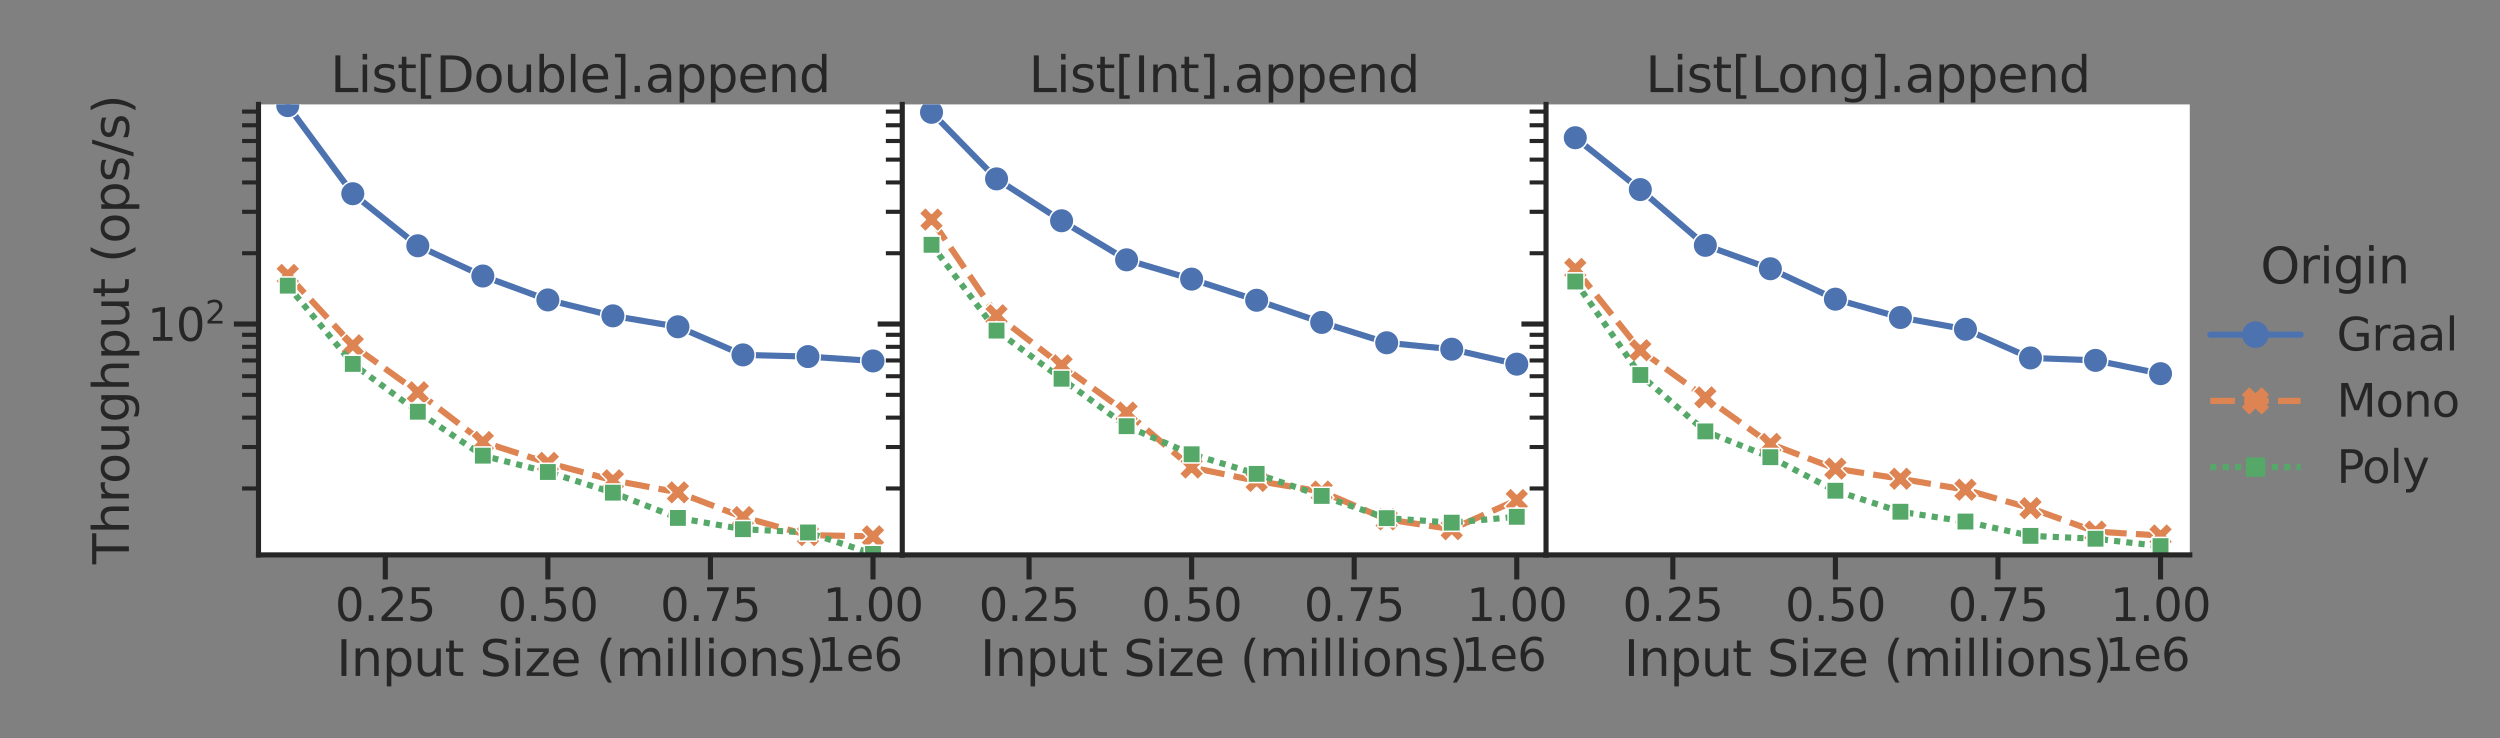<?xml version="1.0" encoding="utf-8" standalone="no"?>
<!DOCTYPE svg PUBLIC "-//W3C//DTD SVG 1.1//EN"
  "http://www.w3.org/Graphics/SVG/1.1/DTD/svg11.dtd">
<svg xmlns:xlink="http://www.w3.org/1999/xlink" width="1219.075pt" height="360pt" viewBox="0 0 1219.075 360" xmlns="http://www.w3.org/2000/svg" version="1.1">
 <rect x="0" y="0" width="1219.075" height="360" fill="#808080" stroke="none"/>
 <defs>
  <style type="text/css">*{stroke-linejoin: round; stroke-linecap: butt}</style>
 </defs>
 <g id="figure_1">
  <g id="patch_1">
   <path d="M 0 360 
L 1219.075 360 
L 1219.075 0 
L 0 0 
L 0 360 
z
" style="fill: none"/>
  </g>
  <g id="axes_1">
   <g id="patch_2">
    <path d="M 126.05 270.58 
L 439.97 270.58 
L 439.97 50.92 
L 126.05 50.92 
z
" style="fill: #ffffff"/>
   </g>
   <g id="matplotlib.axis_1">
    <g id="xtick_1">
     <g id="line2d_1">
      <defs>
       <path id="m56a936a915" d="M 0 0 
L 0 12 
" style="stroke: #262626; stroke-width: 2.5"/>
      </defs>
      <g>
       <use xlink:href="#m56a936a915" x="187.883" y="270.58" style="fill: #262626; stroke: #262626; stroke-width: 2.5"/>
      </g>
     </g>
     <g id="text_1">
      <!-- 0.25 -->
      <g style="fill: #262626" transform="translate(163.391 302.797)scale(0.22 -0.22)">
       <defs>
        <path id="DejaVuSans-30" d="M 2034 4250 
Q 1547 4250 1301 3770 
Q 1056 3291 1056 2328 
Q 1056 1369 1301 889 
Q 1547 409 2034 409 
Q 2525 409 2770 889 
Q 3016 1369 3016 2328 
Q 3016 3291 2770 3770 
Q 2525 4250 2034 4250 
z
M 2034 4750 
Q 2819 4750 3233 4129 
Q 3647 3509 3647 2328 
Q 3647 1150 3233 529 
Q 2819 -91 2034 -91 
Q 1250 -91 836 529 
Q 422 1150 422 2328 
Q 422 3509 836 4129 
Q 1250 4750 2034 4750 
z
" transform="scale(0.016)"/>
        <path id="DejaVuSans-2e" d="M 684 794 
L 1344 794 
L 1344 0 
L 684 0 
L 684 794 
z
" transform="scale(0.016)"/>
        <path id="DejaVuSans-32" d="M 1228 531 
L 3431 531 
L 3431 0 
L 469 0 
L 469 531 
Q 828 903 1448 1529 
Q 2069 2156 2228 2338 
Q 2531 2678 2651 2914 
Q 2772 3150 2772 3378 
Q 2772 3750 2511 3984 
Q 2250 4219 1831 4219 
Q 1534 4219 1204 4116 
Q 875 4013 500 3803 
L 500 4441 
Q 881 4594 1212 4672 
Q 1544 4750 1819 4750 
Q 2544 4750 2975 4387 
Q 3406 4025 3406 3419 
Q 3406 3131 3298 2873 
Q 3191 2616 2906 2266 
Q 2828 2175 2409 1742 
Q 1991 1309 1228 531 
z
" transform="scale(0.016)"/>
        <path id="DejaVuSans-35" d="M 691 4666 
L 3169 4666 
L 3169 4134 
L 1269 4134 
L 1269 2991 
Q 1406 3038 1543 3061 
Q 1681 3084 1819 3084 
Q 2600 3084 3056 2656 
Q 3513 2228 3513 1497 
Q 3513 744 3044 326 
Q 2575 -91 1722 -91 
Q 1428 -91 1123 -41 
Q 819 9 494 109 
L 494 744 
Q 775 591 1075 516 
Q 1375 441 1709 441 
Q 2250 441 2565 725 
Q 2881 1009 2881 1497 
Q 2881 1984 2565 2268 
Q 2250 2553 1709 2553 
Q 1456 2553 1204 2497 
Q 953 2441 691 2322 
L 691 4666 
z
" transform="scale(0.016)"/>
       </defs>
       <use xlink:href="#DejaVuSans-30"/>
       <use xlink:href="#DejaVuSans-2e" x="63.623"/>
       <use xlink:href="#DejaVuSans-32" x="95.41"/>
       <use xlink:href="#DejaVuSans-35" x="159.033"/>
      </g>
     </g>
    </g>
    <g id="xtick_2">
     <g id="line2d_2">
      <g>
       <use xlink:href="#m56a936a915" x="267.155" y="270.58" style="fill: #262626; stroke: #262626; stroke-width: 2.5"/>
      </g>
     </g>
     <g id="text_2">
      <!-- 0.50 -->
      <g style="fill: #262626" transform="translate(242.663 302.797)scale(0.22 -0.22)">
       <use xlink:href="#DejaVuSans-30"/>
       <use xlink:href="#DejaVuSans-2e" x="63.623"/>
       <use xlink:href="#DejaVuSans-35" x="95.41"/>
       <use xlink:href="#DejaVuSans-30" x="159.033"/>
      </g>
     </g>
    </g>
    <g id="xtick_3">
     <g id="line2d_3">
      <g>
       <use xlink:href="#m56a936a915" x="346.428" y="270.58" style="fill: #262626; stroke: #262626; stroke-width: 2.5"/>
      </g>
     </g>
     <g id="text_3">
      <!-- 0.75 -->
      <g style="fill: #262626" transform="translate(321.936 302.797)scale(0.22 -0.22)">
       <defs>
        <path id="DejaVuSans-37" d="M 525 4666 
L 3525 4666 
L 3525 4397 
L 1831 0 
L 1172 0 
L 2766 4134 
L 525 4134 
L 525 4666 
z
" transform="scale(0.016)"/>
       </defs>
       <use xlink:href="#DejaVuSans-30"/>
       <use xlink:href="#DejaVuSans-2e" x="63.623"/>
       <use xlink:href="#DejaVuSans-37" x="95.41"/>
       <use xlink:href="#DejaVuSans-35" x="159.033"/>
      </g>
     </g>
    </g>
    <g id="xtick_4">
     <g id="line2d_4">
      <g>
       <use xlink:href="#m56a936a915" x="425.701" y="270.58" style="fill: #262626; stroke: #262626; stroke-width: 2.5"/>
      </g>
     </g>
     <g id="text_4">
      <!-- 1.00 -->
      <g style="fill: #262626" transform="translate(401.209 302.797)scale(0.22 -0.22)">
       <defs>
        <path id="DejaVuSans-31" d="M 794 531 
L 1825 531 
L 1825 4091 
L 703 3866 
L 703 4441 
L 1819 4666 
L 2450 4666 
L 2450 531 
L 3481 531 
L 3481 0 
L 794 0 
L 794 531 
z
" transform="scale(0.016)"/>
       </defs>
       <use xlink:href="#DejaVuSans-31"/>
       <use xlink:href="#DejaVuSans-2e" x="63.623"/>
       <use xlink:href="#DejaVuSans-30" x="95.41"/>
       <use xlink:href="#DejaVuSans-30" x="159.033"/>
      </g>
     </g>
    </g>
    <g id="text_5">
     <!-- Input Size (millions) -->
     <g style="fill: #262626" transform="translate(164.09 329.608)scale(0.24 -0.24)">
      <defs>
       <path id="DejaVuSans-49" d="M 628 4666 
L 1259 4666 
L 1259 0 
L 628 0 
L 628 4666 
z
" transform="scale(0.016)"/>
       <path id="DejaVuSans-6e" d="M 3513 2113 
L 3513 0 
L 2938 0 
L 2938 2094 
Q 2938 2591 2744 2837 
Q 2550 3084 2163 3084 
Q 1697 3084 1428 2787 
Q 1159 2491 1159 1978 
L 1159 0 
L 581 0 
L 581 3500 
L 1159 3500 
L 1159 2956 
Q 1366 3272 1645 3428 
Q 1925 3584 2291 3584 
Q 2894 3584 3203 3211 
Q 3513 2838 3513 2113 
z
" transform="scale(0.016)"/>
       <path id="DejaVuSans-70" d="M 1159 525 
L 1159 -1331 
L 581 -1331 
L 581 3500 
L 1159 3500 
L 1159 2969 
Q 1341 3281 1617 3432 
Q 1894 3584 2278 3584 
Q 2916 3584 3314 3078 
Q 3713 2572 3713 1747 
Q 3713 922 3314 415 
Q 2916 -91 2278 -91 
Q 1894 -91 1617 61 
Q 1341 213 1159 525 
z
M 3116 1747 
Q 3116 2381 2855 2742 
Q 2594 3103 2138 3103 
Q 1681 3103 1420 2742 
Q 1159 2381 1159 1747 
Q 1159 1113 1420 752 
Q 1681 391 2138 391 
Q 2594 391 2855 752 
Q 3116 1113 3116 1747 
z
" transform="scale(0.016)"/>
       <path id="DejaVuSans-75" d="M 544 1381 
L 544 3500 
L 1119 3500 
L 1119 1403 
Q 1119 906 1312 657 
Q 1506 409 1894 409 
Q 2359 409 2629 706 
Q 2900 1003 2900 1516 
L 2900 3500 
L 3475 3500 
L 3475 0 
L 2900 0 
L 2900 538 
Q 2691 219 2414 64 
Q 2138 -91 1772 -91 
Q 1169 -91 856 284 
Q 544 659 544 1381 
z
M 1991 3584 
L 1991 3584 
z
" transform="scale(0.016)"/>
       <path id="DejaVuSans-74" d="M 1172 4494 
L 1172 3500 
L 2356 3500 
L 2356 3053 
L 1172 3053 
L 1172 1153 
Q 1172 725 1289 603 
Q 1406 481 1766 481 
L 2356 481 
L 2356 0 
L 1766 0 
Q 1100 0 847 248 
Q 594 497 594 1153 
L 594 3053 
L 172 3053 
L 172 3500 
L 594 3500 
L 594 4494 
L 1172 4494 
z
" transform="scale(0.016)"/>
       <path id="DejaVuSans-20" transform="scale(0.016)"/>
       <path id="DejaVuSans-53" d="M 3425 4513 
L 3425 3897 
Q 3066 4069 2747 4153 
Q 2428 4238 2131 4238 
Q 1616 4238 1336 4038 
Q 1056 3838 1056 3469 
Q 1056 3159 1242 3001 
Q 1428 2844 1947 2747 
L 2328 2669 
Q 3034 2534 3370 2195 
Q 3706 1856 3706 1288 
Q 3706 609 3251 259 
Q 2797 -91 1919 -91 
Q 1588 -91 1214 -16 
Q 841 59 441 206 
L 441 856 
Q 825 641 1194 531 
Q 1563 422 1919 422 
Q 2459 422 2753 634 
Q 3047 847 3047 1241 
Q 3047 1584 2836 1778 
Q 2625 1972 2144 2069 
L 1759 2144 
Q 1053 2284 737 2584 
Q 422 2884 422 3419 
Q 422 4038 858 4394 
Q 1294 4750 2059 4750 
Q 2388 4750 2728 4690 
Q 3069 4631 3425 4513 
z
" transform="scale(0.016)"/>
       <path id="DejaVuSans-69" d="M 603 3500 
L 1178 3500 
L 1178 0 
L 603 0 
L 603 3500 
z
M 603 4863 
L 1178 4863 
L 1178 4134 
L 603 4134 
L 603 4863 
z
" transform="scale(0.016)"/>
       <path id="DejaVuSans-7a" d="M 353 3500 
L 3084 3500 
L 3084 2975 
L 922 459 
L 3084 459 
L 3084 0 
L 275 0 
L 275 525 
L 2438 3041 
L 353 3041 
L 353 3500 
z
" transform="scale(0.016)"/>
       <path id="DejaVuSans-65" d="M 3597 1894 
L 3597 1613 
L 953 1613 
Q 991 1019 1311 708 
Q 1631 397 2203 397 
Q 2534 397 2845 478 
Q 3156 559 3463 722 
L 3463 178 
Q 3153 47 2828 -22 
Q 2503 -91 2169 -91 
Q 1331 -91 842 396 
Q 353 884 353 1716 
Q 353 2575 817 3079 
Q 1281 3584 2069 3584 
Q 2775 3584 3186 3129 
Q 3597 2675 3597 1894 
z
M 3022 2063 
Q 3016 2534 2758 2815 
Q 2500 3097 2075 3097 
Q 1594 3097 1305 2825 
Q 1016 2553 972 2059 
L 3022 2063 
z
" transform="scale(0.016)"/>
       <path id="DejaVuSans-28" d="M 1984 4856 
Q 1566 4138 1362 3434 
Q 1159 2731 1159 2009 
Q 1159 1288 1364 580 
Q 1569 -128 1984 -844 
L 1484 -844 
Q 1016 -109 783 600 
Q 550 1309 550 2009 
Q 550 2706 781 3412 
Q 1013 4119 1484 4856 
L 1984 4856 
z
" transform="scale(0.016)"/>
       <path id="DejaVuSans-6d" d="M 3328 2828 
Q 3544 3216 3844 3400 
Q 4144 3584 4550 3584 
Q 5097 3584 5394 3201 
Q 5691 2819 5691 2113 
L 5691 0 
L 5113 0 
L 5113 2094 
Q 5113 2597 4934 2840 
Q 4756 3084 4391 3084 
Q 3944 3084 3684 2787 
Q 3425 2491 3425 1978 
L 3425 0 
L 2847 0 
L 2847 2094 
Q 2847 2600 2669 2842 
Q 2491 3084 2119 3084 
Q 1678 3084 1418 2786 
Q 1159 2488 1159 1978 
L 1159 0 
L 581 0 
L 581 3500 
L 1159 3500 
L 1159 2956 
Q 1356 3278 1631 3431 
Q 1906 3584 2284 3584 
Q 2666 3584 2933 3390 
Q 3200 3197 3328 2828 
z
" transform="scale(0.016)"/>
       <path id="DejaVuSans-6c" d="M 603 4863 
L 1178 4863 
L 1178 0 
L 603 0 
L 603 4863 
z
" transform="scale(0.016)"/>
       <path id="DejaVuSans-6f" d="M 1959 3097 
Q 1497 3097 1228 2736 
Q 959 2375 959 1747 
Q 959 1119 1226 758 
Q 1494 397 1959 397 
Q 2419 397 2687 759 
Q 2956 1122 2956 1747 
Q 2956 2369 2687 2733 
Q 2419 3097 1959 3097 
z
M 1959 3584 
Q 2709 3584 3137 3096 
Q 3566 2609 3566 1747 
Q 3566 888 3137 398 
Q 2709 -91 1959 -91 
Q 1206 -91 779 398 
Q 353 888 353 1747 
Q 353 2609 779 3096 
Q 1206 3584 1959 3584 
z
" transform="scale(0.016)"/>
       <path id="DejaVuSans-73" d="M 2834 3397 
L 2834 2853 
Q 2591 2978 2328 3040 
Q 2066 3103 1784 3103 
Q 1356 3103 1142 2972 
Q 928 2841 928 2578 
Q 928 2378 1081 2264 
Q 1234 2150 1697 2047 
L 1894 2003 
Q 2506 1872 2764 1633 
Q 3022 1394 3022 966 
Q 3022 478 2636 193 
Q 2250 -91 1575 -91 
Q 1294 -91 989 -36 
Q 684 19 347 128 
L 347 722 
Q 666 556 975 473 
Q 1284 391 1588 391 
Q 1994 391 2212 530 
Q 2431 669 2431 922 
Q 2431 1156 2273 1281 
Q 2116 1406 1581 1522 
L 1381 1569 
Q 847 1681 609 1914 
Q 372 2147 372 2553 
Q 372 3047 722 3315 
Q 1072 3584 1716 3584 
Q 2034 3584 2315 3537 
Q 2597 3491 2834 3397 
z
" transform="scale(0.016)"/>
       <path id="DejaVuSans-29" d="M 513 4856 
L 1013 4856 
Q 1481 4119 1714 3412 
Q 1947 2706 1947 2009 
Q 1947 1309 1714 600 
Q 1481 -109 1013 -844 
L 513 -844 
Q 928 -128 1133 580 
Q 1338 1288 1338 2009 
Q 1338 2731 1133 3434 
Q 928 4138 513 4856 
z
" transform="scale(0.016)"/>
      </defs>
      <use xlink:href="#DejaVuSans-49"/>
      <use xlink:href="#DejaVuSans-6e" x="29.492"/>
      <use xlink:href="#DejaVuSans-70" x="92.871"/>
      <use xlink:href="#DejaVuSans-75" x="156.348"/>
      <use xlink:href="#DejaVuSans-74" x="219.727"/>
      <use xlink:href="#DejaVuSans-20" x="258.936"/>
      <use xlink:href="#DejaVuSans-53" x="290.723"/>
      <use xlink:href="#DejaVuSans-69" x="354.199"/>
      <use xlink:href="#DejaVuSans-7a" x="381.982"/>
      <use xlink:href="#DejaVuSans-65" x="434.473"/>
      <use xlink:href="#DejaVuSans-20" x="495.996"/>
      <use xlink:href="#DejaVuSans-28" x="527.783"/>
      <use xlink:href="#DejaVuSans-6d" x="566.797"/>
      <use xlink:href="#DejaVuSans-69" x="664.209"/>
      <use xlink:href="#DejaVuSans-6c" x="691.992"/>
      <use xlink:href="#DejaVuSans-6c" x="719.775"/>
      <use xlink:href="#DejaVuSans-69" x="747.559"/>
      <use xlink:href="#DejaVuSans-6f" x="775.342"/>
      <use xlink:href="#DejaVuSans-6e" x="836.523"/>
      <use xlink:href="#DejaVuSans-73" x="899.902"/>
      <use xlink:href="#DejaVuSans-29" x="952.002"/>
     </g>
    </g>
    <g id="text_6">
     <!-- 1e6 -->
     <g style="fill: #262626" transform="translate(398.438 327.088)scale(0.22 -0.22)">
      <defs>
       <path id="DejaVuSans-36" d="M 2113 2584 
Q 1688 2584 1439 2293 
Q 1191 2003 1191 1497 
Q 1191 994 1439 701 
Q 1688 409 2113 409 
Q 2538 409 2786 701 
Q 3034 994 3034 1497 
Q 3034 2003 2786 2293 
Q 2538 2584 2113 2584 
z
M 3366 4563 
L 3366 3988 
Q 3128 4100 2886 4159 
Q 2644 4219 2406 4219 
Q 1781 4219 1451 3797 
Q 1122 3375 1075 2522 
Q 1259 2794 1537 2939 
Q 1816 3084 2150 3084 
Q 2853 3084 3261 2657 
Q 3669 2231 3669 1497 
Q 3669 778 3244 343 
Q 2819 -91 2113 -91 
Q 1303 -91 875 529 
Q 447 1150 447 2328 
Q 447 3434 972 4092 
Q 1497 4750 2381 4750 
Q 2619 4750 2861 4703 
Q 3103 4656 3366 4563 
z
" transform="scale(0.016)"/>
      </defs>
      <use xlink:href="#DejaVuSans-31"/>
      <use xlink:href="#DejaVuSans-65" x="63.623"/>
      <use xlink:href="#DejaVuSans-36" x="125.146"/>
     </g>
    </g>
   </g>
   <g id="matplotlib.axis_2">
    <g id="ytick_1">
     <g id="line2d_5">
      <defs>
       <path id="mfd904a32ab" d="M 0 0 
L -12 0 
" style="stroke: #262626; stroke-width: 2.5"/>
      </defs>
      <g>
       <use xlink:href="#mfd904a32ab" x="126.05" y="158.011" style="fill: #262626; stroke: #262626; stroke-width: 2.5"/>
      </g>
     </g>
     <g id="text_7">
      <!-- $\mathdefault{10^{2}}$ -->
      <g style="fill: #262626" transform="translate(71.83 166.369)scale(0.22 -0.22)">
       <use xlink:href="#DejaVuSans-31" transform="translate(0 0.766)"/>
       <use xlink:href="#DejaVuSans-30" transform="translate(63.623 0.766)"/>
       <use xlink:href="#DejaVuSans-32" transform="translate(128.203 39.047)scale(0.7)"/>
      </g>
     </g>
    </g>
    <g id="ytick_2">
     <g id="line2d_6">
      <defs>
       <path id="m8480e0eba4" d="M 0 0 
L -8 0 
" style="stroke: #262626; stroke-width: 2"/>
      </defs>
      <g>
       <use xlink:href="#m8480e0eba4" x="126.05" y="238.185" style="fill: #262626; stroke: #262626; stroke-width: 2"/>
      </g>
     </g>
    </g>
    <g id="ytick_3">
     <g id="line2d_7">
      <g>
       <use xlink:href="#m8480e0eba4" x="126.05" y="217.987" style="fill: #262626; stroke: #262626; stroke-width: 2"/>
      </g>
     </g>
    </g>
    <g id="ytick_4">
     <g id="line2d_8">
      <g>
       <use xlink:href="#m8480e0eba4" x="126.05" y="203.656" style="fill: #262626; stroke: #262626; stroke-width: 2"/>
      </g>
     </g>
    </g>
    <g id="ytick_5">
     <g id="line2d_9">
      <g>
       <use xlink:href="#m8480e0eba4" x="126.05" y="192.54" style="fill: #262626; stroke: #262626; stroke-width: 2"/>
      </g>
     </g>
    </g>
    <g id="ytick_6">
     <g id="line2d_10">
      <g>
       <use xlink:href="#m8480e0eba4" x="126.05" y="183.458" style="fill: #262626; stroke: #262626; stroke-width: 2"/>
      </g>
     </g>
    </g>
    <g id="ytick_7">
     <g id="line2d_11">
      <g>
       <use xlink:href="#m8480e0eba4" x="126.05" y="175.779" style="fill: #262626; stroke: #262626; stroke-width: 2"/>
      </g>
     </g>
    </g>
    <g id="ytick_8">
     <g id="line2d_12">
      <g>
       <use xlink:href="#m8480e0eba4" x="126.05" y="169.127" style="fill: #262626; stroke: #262626; stroke-width: 2"/>
      </g>
     </g>
    </g>
    <g id="ytick_9">
     <g id="line2d_13">
      <g>
       <use xlink:href="#m8480e0eba4" x="126.05" y="163.259" style="fill: #262626; stroke: #262626; stroke-width: 2"/>
      </g>
     </g>
    </g>
    <g id="ytick_10">
     <g id="line2d_14">
      <g>
       <use xlink:href="#m8480e0eba4" x="126.05" y="123.482" style="fill: #262626; stroke: #262626; stroke-width: 2"/>
      </g>
     </g>
    </g>
    <g id="ytick_11">
     <g id="line2d_15">
      <g>
       <use xlink:href="#m8480e0eba4" x="126.05" y="103.283" style="fill: #262626; stroke: #262626; stroke-width: 2"/>
      </g>
     </g>
    </g>
    <g id="ytick_12">
     <g id="line2d_16">
      <g>
       <use xlink:href="#m8480e0eba4" x="126.05" y="88.952" style="fill: #262626; stroke: #262626; stroke-width: 2"/>
      </g>
     </g>
    </g>
    <g id="ytick_13">
     <g id="line2d_17">
      <g>
       <use xlink:href="#m8480e0eba4" x="126.05" y="77.836" style="fill: #262626; stroke: #262626; stroke-width: 2"/>
      </g>
     </g>
    </g>
    <g id="ytick_14">
     <g id="line2d_18">
      <g>
       <use xlink:href="#m8480e0eba4" x="126.05" y="68.754" style="fill: #262626; stroke: #262626; stroke-width: 2"/>
      </g>
     </g>
    </g>
    <g id="ytick_15">
     <g id="line2d_19">
      <g>
       <use xlink:href="#m8480e0eba4" x="126.05" y="61.075" style="fill: #262626; stroke: #262626; stroke-width: 2"/>
      </g>
     </g>
    </g>
    <g id="ytick_16">
     <g id="line2d_20">
      <g>
       <use xlink:href="#m8480e0eba4" x="126.05" y="54.423" style="fill: #262626; stroke: #262626; stroke-width: 2"/>
      </g>
     </g>
    </g>
    <g id="text_8">
     <!-- Throughput (ops/s) -->
     <g style="fill: #262626" transform="translate(62.839 275.129)rotate(-90)scale(0.24 -0.24)">
      <defs>
       <path id="DejaVuSans-54" d="M -19 4666 
L 3928 4666 
L 3928 4134 
L 2272 4134 
L 2272 0 
L 1638 0 
L 1638 4134 
L -19 4134 
L -19 4666 
z
" transform="scale(0.016)"/>
       <path id="DejaVuSans-68" d="M 3513 2113 
L 3513 0 
L 2938 0 
L 2938 2094 
Q 2938 2591 2744 2837 
Q 2550 3084 2163 3084 
Q 1697 3084 1428 2787 
Q 1159 2491 1159 1978 
L 1159 0 
L 581 0 
L 581 4863 
L 1159 4863 
L 1159 2956 
Q 1366 3272 1645 3428 
Q 1925 3584 2291 3584 
Q 2894 3584 3203 3211 
Q 3513 2838 3513 2113 
z
" transform="scale(0.016)"/>
       <path id="DejaVuSans-72" d="M 2631 2963 
Q 2534 3019 2420 3045 
Q 2306 3072 2169 3072 
Q 1681 3072 1420 2755 
Q 1159 2438 1159 1844 
L 1159 0 
L 581 0 
L 581 3500 
L 1159 3500 
L 1159 2956 
Q 1341 3275 1631 3429 
Q 1922 3584 2338 3584 
Q 2397 3584 2469 3576 
Q 2541 3569 2628 3553 
L 2631 2963 
z
" transform="scale(0.016)"/>
       <path id="DejaVuSans-67" d="M 2906 1791 
Q 2906 2416 2648 2759 
Q 2391 3103 1925 3103 
Q 1463 3103 1205 2759 
Q 947 2416 947 1791 
Q 947 1169 1205 825 
Q 1463 481 1925 481 
Q 2391 481 2648 825 
Q 2906 1169 2906 1791 
z
M 3481 434 
Q 3481 -459 3084 -895 
Q 2688 -1331 1869 -1331 
Q 1566 -1331 1297 -1286 
Q 1028 -1241 775 -1147 
L 775 -588 
Q 1028 -725 1275 -790 
Q 1522 -856 1778 -856 
Q 2344 -856 2625 -561 
Q 2906 -266 2906 331 
L 2906 616 
Q 2728 306 2450 153 
Q 2172 0 1784 0 
Q 1141 0 747 490 
Q 353 981 353 1791 
Q 353 2603 747 3093 
Q 1141 3584 1784 3584 
Q 2172 3584 2450 3431 
Q 2728 3278 2906 2969 
L 2906 3500 
L 3481 3500 
L 3481 434 
z
" transform="scale(0.016)"/>
       <path id="DejaVuSans-2f" d="M 1625 4666 
L 2156 4666 
L 531 -594 
L 0 -594 
L 1625 4666 
z
" transform="scale(0.016)"/>
      </defs>
      <use xlink:href="#DejaVuSans-54"/>
      <use xlink:href="#DejaVuSans-68" x="61.084"/>
      <use xlink:href="#DejaVuSans-72" x="124.463"/>
      <use xlink:href="#DejaVuSans-6f" x="163.326"/>
      <use xlink:href="#DejaVuSans-75" x="224.508"/>
      <use xlink:href="#DejaVuSans-67" x="287.887"/>
      <use xlink:href="#DejaVuSans-68" x="351.363"/>
      <use xlink:href="#DejaVuSans-70" x="414.742"/>
      <use xlink:href="#DejaVuSans-75" x="478.219"/>
      <use xlink:href="#DejaVuSans-74" x="541.598"/>
      <use xlink:href="#DejaVuSans-20" x="580.807"/>
      <use xlink:href="#DejaVuSans-28" x="612.594"/>
      <use xlink:href="#DejaVuSans-6f" x="651.607"/>
      <use xlink:href="#DejaVuSans-70" x="712.789"/>
      <use xlink:href="#DejaVuSans-73" x="776.266"/>
      <use xlink:href="#DejaVuSans-2f" x="828.365"/>
      <use xlink:href="#DejaVuSans-73" x="862.057"/>
      <use xlink:href="#DejaVuSans-29" x="914.156"/>
     </g>
    </g>
   </g>
   <g id="line2d_21">
    <path d="M 140.319 51.504 
L 172.028 94.46 
L 203.737 119.847 
L 235.446 134.595 
L 267.155 146.253 
L 298.864 154.019 
L 330.574 159.352 
L 362.283 173.056 
L 393.992 173.878 
L 425.701 176.01 
" clip-path="url(#p546c2c5bde)" style="fill: none; stroke: #4c72b0; stroke-width: 3; stroke-linecap: round"/>
    <defs>
     <path id="m21f9222fa3" d="M 0 6 
C 1.591 6 3.117 5.368 4.243 4.243 
C 5.368 3.117 6 1.591 6 0 
C 6 -1.591 5.368 -3.117 4.243 -4.243 
C 3.117 -5.368 1.591 -6 0 -6 
C -1.591 -6 -3.117 -5.368 -4.243 -4.243 
C -5.368 -3.117 -6 -1.591 -6 0 
C -6 1.591 -5.368 3.117 -4.243 4.243 
C -3.117 5.368 -1.591 6 0 6 
z
" style="stroke: #ffffff; stroke-width: 0.75"/>
    </defs>
    <g clip-path="url(#p546c2c5bde)">
     <use xlink:href="#m21f9222fa3" x="140.319" y="51.504" style="fill: #4c72b0; stroke: #ffffff; stroke-width: 0.75"/>
     <use xlink:href="#m21f9222fa3" x="172.028" y="94.46" style="fill: #4c72b0; stroke: #ffffff; stroke-width: 0.75"/>
     <use xlink:href="#m21f9222fa3" x="203.737" y="119.847" style="fill: #4c72b0; stroke: #ffffff; stroke-width: 0.75"/>
     <use xlink:href="#m21f9222fa3" x="235.446" y="134.595" style="fill: #4c72b0; stroke: #ffffff; stroke-width: 0.75"/>
     <use xlink:href="#m21f9222fa3" x="267.155" y="146.253" style="fill: #4c72b0; stroke: #ffffff; stroke-width: 0.75"/>
     <use xlink:href="#m21f9222fa3" x="298.864" y="154.019" style="fill: #4c72b0; stroke: #ffffff; stroke-width: 0.75"/>
     <use xlink:href="#m21f9222fa3" x="330.574" y="159.352" style="fill: #4c72b0; stroke: #ffffff; stroke-width: 0.75"/>
     <use xlink:href="#m21f9222fa3" x="362.283" y="173.056" style="fill: #4c72b0; stroke: #ffffff; stroke-width: 0.75"/>
     <use xlink:href="#m21f9222fa3" x="393.992" y="173.878" style="fill: #4c72b0; stroke: #ffffff; stroke-width: 0.75"/>
     <use xlink:href="#m21f9222fa3" x="425.701" y="176.01" style="fill: #4c72b0; stroke: #ffffff; stroke-width: 0.75"/>
    </g>
   </g>
   <g id="line2d_22">
    <path d="M 140.319 134.061 
L 172.028 168.378 
L 203.737 191.276 
L 235.446 215.539 
L 267.155 225.709 
L 298.864 234.208 
L 330.574 240.087 
L 362.283 252.16 
L 393.992 260.952 
L 425.701 261.534 
" clip-path="url(#p546c2c5bde)" style="fill: none; stroke-dasharray: 12,4.5; stroke-dashoffset: 0; stroke: #dd8452; stroke-width: 3"/>
    <defs>
     <path id="m42f4aedb76" d="M -3 6 
L 0 3 
L 3 6 
L 6 3 
L 3 0 
L 6 -3 
L 3 -6 
L 0 -3 
L -3 -6 
L -6 -3 
L -3 0 
L -6 3 
z
" style="stroke: #ffffff; stroke-width: 0.75; stroke-linejoin: miter"/>
    </defs>
    <g clip-path="url(#p546c2c5bde)">
     <use xlink:href="#m42f4aedb76" x="140.319" y="134.061" style="fill: #dd8452; stroke: #ffffff; stroke-width: 0.75; stroke-linejoin: miter"/>
     <use xlink:href="#m42f4aedb76" x="172.028" y="168.378" style="fill: #dd8452; stroke: #ffffff; stroke-width: 0.75; stroke-linejoin: miter"/>
     <use xlink:href="#m42f4aedb76" x="203.737" y="191.276" style="fill: #dd8452; stroke: #ffffff; stroke-width: 0.75; stroke-linejoin: miter"/>
     <use xlink:href="#m42f4aedb76" x="235.446" y="215.539" style="fill: #dd8452; stroke: #ffffff; stroke-width: 0.75; stroke-linejoin: miter"/>
     <use xlink:href="#m42f4aedb76" x="267.155" y="225.709" style="fill: #dd8452; stroke: #ffffff; stroke-width: 0.75; stroke-linejoin: miter"/>
     <use xlink:href="#m42f4aedb76" x="298.864" y="234.208" style="fill: #dd8452; stroke: #ffffff; stroke-width: 0.75; stroke-linejoin: miter"/>
     <use xlink:href="#m42f4aedb76" x="330.574" y="240.087" style="fill: #dd8452; stroke: #ffffff; stroke-width: 0.75; stroke-linejoin: miter"/>
     <use xlink:href="#m42f4aedb76" x="362.283" y="252.16" style="fill: #dd8452; stroke: #ffffff; stroke-width: 0.75; stroke-linejoin: miter"/>
     <use xlink:href="#m42f4aedb76" x="393.992" y="260.952" style="fill: #dd8452; stroke: #ffffff; stroke-width: 0.75; stroke-linejoin: miter"/>
     <use xlink:href="#m42f4aedb76" x="425.701" y="261.534" style="fill: #dd8452; stroke: #ffffff; stroke-width: 0.75; stroke-linejoin: miter"/>
    </g>
   </g>
   <g id="line2d_23">
    <path d="M 140.319 139.291 
L 172.028 177.456 
L 203.737 200.768 
L 235.446 222.199 
L 267.155 230.153 
L 298.864 240.231 
L 330.574 252.559 
L 362.283 258.047 
L 393.992 259.656 
L 425.701 270.105 
" clip-path="url(#p546c2c5bde)" style="fill: none; stroke-dasharray: 3,3; stroke-dashoffset: 0; stroke: #55a868; stroke-width: 3"/>
    <defs>
     <path id="m68173ed738" d="M -4.243 -4.243 
L -4.243 4.243 
L 4.243 4.243 
L 4.243 -4.243 
z
" style="stroke: #ffffff; stroke-width: 0.75; stroke-linejoin: miter"/>
    </defs>
    <g clip-path="url(#p546c2c5bde)">
     <use xlink:href="#m68173ed738" x="140.319" y="139.291" style="fill: #55a868; stroke: #ffffff; stroke-width: 0.75; stroke-linejoin: miter"/>
     <use xlink:href="#m68173ed738" x="172.028" y="177.456" style="fill: #55a868; stroke: #ffffff; stroke-width: 0.75; stroke-linejoin: miter"/>
     <use xlink:href="#m68173ed738" x="203.737" y="200.768" style="fill: #55a868; stroke: #ffffff; stroke-width: 0.75; stroke-linejoin: miter"/>
     <use xlink:href="#m68173ed738" x="235.446" y="222.199" style="fill: #55a868; stroke: #ffffff; stroke-width: 0.75; stroke-linejoin: miter"/>
     <use xlink:href="#m68173ed738" x="267.155" y="230.153" style="fill: #55a868; stroke: #ffffff; stroke-width: 0.75; stroke-linejoin: miter"/>
     <use xlink:href="#m68173ed738" x="298.864" y="240.231" style="fill: #55a868; stroke: #ffffff; stroke-width: 0.75; stroke-linejoin: miter"/>
     <use xlink:href="#m68173ed738" x="330.574" y="252.559" style="fill: #55a868; stroke: #ffffff; stroke-width: 0.75; stroke-linejoin: miter"/>
     <use xlink:href="#m68173ed738" x="362.283" y="258.047" style="fill: #55a868; stroke: #ffffff; stroke-width: 0.75; stroke-linejoin: miter"/>
     <use xlink:href="#m68173ed738" x="393.992" y="259.656" style="fill: #55a868; stroke: #ffffff; stroke-width: 0.75; stroke-linejoin: miter"/>
     <use xlink:href="#m68173ed738" x="425.701" y="270.105" style="fill: #55a868; stroke: #ffffff; stroke-width: 0.75; stroke-linejoin: miter"/>
    </g>
   </g>
   <g id="line2d_24"/>
   <g id="line2d_25"/>
   <g id="line2d_26"/>
   <g id="patch_3">
    <path d="M 126.05 270.58 
L 126.05 50.92 
" style="fill: none; stroke: #262626; stroke-width: 2.5; stroke-linejoin: miter; stroke-linecap: square"/>
   </g>
   <g id="patch_4">
    <path d="M 126.05 270.58 
L 439.97 270.58 
" style="fill: none; stroke: #262626; stroke-width: 2.5; stroke-linejoin: miter; stroke-linecap: square"/>
   </g>
   <g id="text_9">
    <!-- List[Double].append -->
    <g style="fill: #262626" transform="translate(161.137 44.92)scale(0.24 -0.24)">
     <defs>
      <path id="DejaVuSans-4c" d="M 628 4666 
L 1259 4666 
L 1259 531 
L 3531 531 
L 3531 0 
L 628 0 
L 628 4666 
z
" transform="scale(0.016)"/>
      <path id="DejaVuSans-5b" d="M 550 4863 
L 1875 4863 
L 1875 4416 
L 1125 4416 
L 1125 -397 
L 1875 -397 
L 1875 -844 
L 550 -844 
L 550 4863 
z
" transform="scale(0.016)"/>
      <path id="DejaVuSans-44" d="M 1259 4147 
L 1259 519 
L 2022 519 
Q 2988 519 3436 956 
Q 3884 1394 3884 2338 
Q 3884 3275 3436 3711 
Q 2988 4147 2022 4147 
L 1259 4147 
z
M 628 4666 
L 1925 4666 
Q 3281 4666 3915 4102 
Q 4550 3538 4550 2338 
Q 4550 1131 3912 565 
Q 3275 0 1925 0 
L 628 0 
L 628 4666 
z
" transform="scale(0.016)"/>
      <path id="DejaVuSans-62" d="M 3116 1747 
Q 3116 2381 2855 2742 
Q 2594 3103 2138 3103 
Q 1681 3103 1420 2742 
Q 1159 2381 1159 1747 
Q 1159 1113 1420 752 
Q 1681 391 2138 391 
Q 2594 391 2855 752 
Q 3116 1113 3116 1747 
z
M 1159 2969 
Q 1341 3281 1617 3432 
Q 1894 3584 2278 3584 
Q 2916 3584 3314 3078 
Q 3713 2572 3713 1747 
Q 3713 922 3314 415 
Q 2916 -91 2278 -91 
Q 1894 -91 1617 61 
Q 1341 213 1159 525 
L 1159 0 
L 581 0 
L 581 4863 
L 1159 4863 
L 1159 2969 
z
" transform="scale(0.016)"/>
      <path id="DejaVuSans-5d" d="M 1947 4863 
L 1947 -844 
L 622 -844 
L 622 -397 
L 1369 -397 
L 1369 4416 
L 622 4416 
L 622 4863 
L 1947 4863 
z
" transform="scale(0.016)"/>
      <path id="DejaVuSans-61" d="M 2194 1759 
Q 1497 1759 1228 1600 
Q 959 1441 959 1056 
Q 959 750 1161 570 
Q 1363 391 1709 391 
Q 2188 391 2477 730 
Q 2766 1069 2766 1631 
L 2766 1759 
L 2194 1759 
z
M 3341 1997 
L 3341 0 
L 2766 0 
L 2766 531 
Q 2569 213 2275 61 
Q 1981 -91 1556 -91 
Q 1019 -91 701 211 
Q 384 513 384 1019 
Q 384 1609 779 1909 
Q 1175 2209 1959 2209 
L 2766 2209 
L 2766 2266 
Q 2766 2663 2505 2880 
Q 2244 3097 1772 3097 
Q 1472 3097 1187 3025 
Q 903 2953 641 2809 
L 641 3341 
Q 956 3463 1253 3523 
Q 1550 3584 1831 3584 
Q 2591 3584 2966 3190 
Q 3341 2797 3341 1997 
z
" transform="scale(0.016)"/>
      <path id="DejaVuSans-64" d="M 2906 2969 
L 2906 4863 
L 3481 4863 
L 3481 0 
L 2906 0 
L 2906 525 
Q 2725 213 2448 61 
Q 2172 -91 1784 -91 
Q 1150 -91 751 415 
Q 353 922 353 1747 
Q 353 2572 751 3078 
Q 1150 3584 1784 3584 
Q 2172 3584 2448 3432 
Q 2725 3281 2906 2969 
z
M 947 1747 
Q 947 1113 1208 752 
Q 1469 391 1925 391 
Q 2381 391 2643 752 
Q 2906 1113 2906 1747 
Q 2906 2381 2643 2742 
Q 2381 3103 1925 3103 
Q 1469 3103 1208 2742 
Q 947 2381 947 1747 
z
" transform="scale(0.016)"/>
     </defs>
     <use xlink:href="#DejaVuSans-4c"/>
     <use xlink:href="#DejaVuSans-69" x="55.713"/>
     <use xlink:href="#DejaVuSans-73" x="83.496"/>
     <use xlink:href="#DejaVuSans-74" x="135.596"/>
     <use xlink:href="#DejaVuSans-5b" x="174.805"/>
     <use xlink:href="#DejaVuSans-44" x="213.818"/>
     <use xlink:href="#DejaVuSans-6f" x="290.82"/>
     <use xlink:href="#DejaVuSans-75" x="352.002"/>
     <use xlink:href="#DejaVuSans-62" x="415.381"/>
     <use xlink:href="#DejaVuSans-6c" x="478.857"/>
     <use xlink:href="#DejaVuSans-65" x="506.641"/>
     <use xlink:href="#DejaVuSans-5d" x="568.164"/>
     <use xlink:href="#DejaVuSans-2e" x="607.178"/>
     <use xlink:href="#DejaVuSans-61" x="638.965"/>
     <use xlink:href="#DejaVuSans-70" x="700.244"/>
     <use xlink:href="#DejaVuSans-70" x="763.721"/>
     <use xlink:href="#DejaVuSans-65" x="827.197"/>
     <use xlink:href="#DejaVuSans-6e" x="888.721"/>
     <use xlink:href="#DejaVuSans-64" x="952.1"/>
    </g>
   </g>
  </g>
  <g id="axes_2">
   <g id="patch_5">
    <path d="M 439.97 270.58 
L 753.89 270.58 
L 753.89 50.92 
L 439.97 50.92 
z
" style="fill: #ffffff"/>
   </g>
   <g id="matplotlib.axis_3">
    <g id="xtick_5">
     <g id="line2d_27">
      <g>
       <use xlink:href="#m56a936a915" x="501.802" y="270.58" style="fill: #262626; stroke: #262626; stroke-width: 2.5"/>
      </g>
     </g>
     <g id="text_10">
      <!-- 0.25 -->
      <g style="fill: #262626" transform="translate(477.31 302.797)scale(0.22 -0.22)">
       <use xlink:href="#DejaVuSans-30"/>
       <use xlink:href="#DejaVuSans-2e" x="63.623"/>
       <use xlink:href="#DejaVuSans-32" x="95.41"/>
       <use xlink:href="#DejaVuSans-35" x="159.033"/>
      </g>
     </g>
    </g>
    <g id="xtick_6">
     <g id="line2d_28">
      <g>
       <use xlink:href="#m56a936a915" x="581.075" y="270.58" style="fill: #262626; stroke: #262626; stroke-width: 2.5"/>
      </g>
     </g>
     <g id="text_11">
      <!-- 0.50 -->
      <g style="fill: #262626" transform="translate(556.583 302.797)scale(0.22 -0.22)">
       <use xlink:href="#DejaVuSans-30"/>
       <use xlink:href="#DejaVuSans-2e" x="63.623"/>
       <use xlink:href="#DejaVuSans-35" x="95.41"/>
       <use xlink:href="#DejaVuSans-30" x="159.033"/>
      </g>
     </g>
    </g>
    <g id="xtick_7">
     <g id="line2d_29">
      <g>
       <use xlink:href="#m56a936a915" x="660.348" y="270.58" style="fill: #262626; stroke: #262626; stroke-width: 2.5"/>
      </g>
     </g>
     <g id="text_12">
      <!-- 0.75 -->
      <g style="fill: #262626" transform="translate(635.856 302.797)scale(0.22 -0.22)">
       <use xlink:href="#DejaVuSans-30"/>
       <use xlink:href="#DejaVuSans-2e" x="63.623"/>
       <use xlink:href="#DejaVuSans-37" x="95.41"/>
       <use xlink:href="#DejaVuSans-35" x="159.033"/>
      </g>
     </g>
    </g>
    <g id="xtick_8">
     <g id="line2d_30">
      <g>
       <use xlink:href="#m56a936a915" x="739.62" y="270.58" style="fill: #262626; stroke: #262626; stroke-width: 2.5"/>
      </g>
     </g>
     <g id="text_13">
      <!-- 1.00 -->
      <g style="fill: #262626" transform="translate(715.128 302.797)scale(0.22 -0.22)">
       <use xlink:href="#DejaVuSans-31"/>
       <use xlink:href="#DejaVuSans-2e" x="63.623"/>
       <use xlink:href="#DejaVuSans-30" x="95.41"/>
       <use xlink:href="#DejaVuSans-30" x="159.033"/>
      </g>
     </g>
    </g>
    <g id="text_14">
     <!-- Input Size (millions) -->
     <g style="fill: #262626" transform="translate(478.01 329.608)scale(0.24 -0.24)">
      <use xlink:href="#DejaVuSans-49"/>
      <use xlink:href="#DejaVuSans-6e" x="29.492"/>
      <use xlink:href="#DejaVuSans-70" x="92.871"/>
      <use xlink:href="#DejaVuSans-75" x="156.348"/>
      <use xlink:href="#DejaVuSans-74" x="219.727"/>
      <use xlink:href="#DejaVuSans-20" x="258.936"/>
      <use xlink:href="#DejaVuSans-53" x="290.723"/>
      <use xlink:href="#DejaVuSans-69" x="354.199"/>
      <use xlink:href="#DejaVuSans-7a" x="381.982"/>
      <use xlink:href="#DejaVuSans-65" x="434.473"/>
      <use xlink:href="#DejaVuSans-20" x="495.996"/>
      <use xlink:href="#DejaVuSans-28" x="527.783"/>
      <use xlink:href="#DejaVuSans-6d" x="566.797"/>
      <use xlink:href="#DejaVuSans-69" x="664.209"/>
      <use xlink:href="#DejaVuSans-6c" x="691.992"/>
      <use xlink:href="#DejaVuSans-6c" x="719.775"/>
      <use xlink:href="#DejaVuSans-69" x="747.559"/>
      <use xlink:href="#DejaVuSans-6f" x="775.342"/>
      <use xlink:href="#DejaVuSans-6e" x="836.523"/>
      <use xlink:href="#DejaVuSans-73" x="899.902"/>
      <use xlink:href="#DejaVuSans-29" x="952.002"/>
     </g>
    </g>
    <g id="text_15">
     <!-- 1e6 -->
     <g style="fill: #262626" transform="translate(712.358 327.088)scale(0.22 -0.22)">
      <use xlink:href="#DejaVuSans-31"/>
      <use xlink:href="#DejaVuSans-65" x="63.623"/>
      <use xlink:href="#DejaVuSans-36" x="125.146"/>
     </g>
    </g>
   </g>
   <g id="matplotlib.axis_4">
    <g id="ytick_17">
     <g id="line2d_31">
      <g>
       <use xlink:href="#mfd904a32ab" x="439.97" y="158.011" style="fill: #262626; stroke: #262626; stroke-width: 2.5"/>
      </g>
     </g>
    </g>
    <g id="ytick_18">
     <g id="line2d_32">
      <g>
       <use xlink:href="#m8480e0eba4" x="439.97" y="238.185" style="fill: #262626; stroke: #262626; stroke-width: 2"/>
      </g>
     </g>
    </g>
    <g id="ytick_19">
     <g id="line2d_33">
      <g>
       <use xlink:href="#m8480e0eba4" x="439.97" y="217.987" style="fill: #262626; stroke: #262626; stroke-width: 2"/>
      </g>
     </g>
    </g>
    <g id="ytick_20">
     <g id="line2d_34">
      <g>
       <use xlink:href="#m8480e0eba4" x="439.97" y="203.656" style="fill: #262626; stroke: #262626; stroke-width: 2"/>
      </g>
     </g>
    </g>
    <g id="ytick_21">
     <g id="line2d_35">
      <g>
       <use xlink:href="#m8480e0eba4" x="439.97" y="192.54" style="fill: #262626; stroke: #262626; stroke-width: 2"/>
      </g>
     </g>
    </g>
    <g id="ytick_22">
     <g id="line2d_36">
      <g>
       <use xlink:href="#m8480e0eba4" x="439.97" y="183.458" style="fill: #262626; stroke: #262626; stroke-width: 2"/>
      </g>
     </g>
    </g>
    <g id="ytick_23">
     <g id="line2d_37">
      <g>
       <use xlink:href="#m8480e0eba4" x="439.97" y="175.779" style="fill: #262626; stroke: #262626; stroke-width: 2"/>
      </g>
     </g>
    </g>
    <g id="ytick_24">
     <g id="line2d_38">
      <g>
       <use xlink:href="#m8480e0eba4" x="439.97" y="169.127" style="fill: #262626; stroke: #262626; stroke-width: 2"/>
      </g>
     </g>
    </g>
    <g id="ytick_25">
     <g id="line2d_39">
      <g>
       <use xlink:href="#m8480e0eba4" x="439.97" y="163.259" style="fill: #262626; stroke: #262626; stroke-width: 2"/>
      </g>
     </g>
    </g>
    <g id="ytick_26">
     <g id="line2d_40">
      <g>
       <use xlink:href="#m8480e0eba4" x="439.97" y="123.482" style="fill: #262626; stroke: #262626; stroke-width: 2"/>
      </g>
     </g>
    </g>
    <g id="ytick_27">
     <g id="line2d_41">
      <g>
       <use xlink:href="#m8480e0eba4" x="439.97" y="103.283" style="fill: #262626; stroke: #262626; stroke-width: 2"/>
      </g>
     </g>
    </g>
    <g id="ytick_28">
     <g id="line2d_42">
      <g>
       <use xlink:href="#m8480e0eba4" x="439.97" y="88.952" style="fill: #262626; stroke: #262626; stroke-width: 2"/>
      </g>
     </g>
    </g>
    <g id="ytick_29">
     <g id="line2d_43">
      <g>
       <use xlink:href="#m8480e0eba4" x="439.97" y="77.836" style="fill: #262626; stroke: #262626; stroke-width: 2"/>
      </g>
     </g>
    </g>
    <g id="ytick_30">
     <g id="line2d_44">
      <g>
       <use xlink:href="#m8480e0eba4" x="439.97" y="68.754" style="fill: #262626; stroke: #262626; stroke-width: 2"/>
      </g>
     </g>
    </g>
    <g id="ytick_31">
     <g id="line2d_45">
      <g>
       <use xlink:href="#m8480e0eba4" x="439.97" y="61.075" style="fill: #262626; stroke: #262626; stroke-width: 2"/>
      </g>
     </g>
    </g>
    <g id="ytick_32">
     <g id="line2d_46">
      <g>
       <use xlink:href="#m8480e0eba4" x="439.97" y="54.423" style="fill: #262626; stroke: #262626; stroke-width: 2"/>
      </g>
     </g>
    </g>
   </g>
   <g id="line2d_47">
    <path d="M 454.239 54.773 
L 485.948 87.231 
L 517.657 107.651 
L 549.366 126.7 
L 581.075 136.106 
L 612.784 146.413 
L 644.493 157.228 
L 676.202 167.142 
L 707.911 170.29 
L 739.62 177.573 
" clip-path="url(#p8f49b60df7)" style="fill: none; stroke: #4c72b0; stroke-width: 3; stroke-linecap: round"/>
    <g clip-path="url(#p8f49b60df7)">
     <use xlink:href="#m21f9222fa3" x="454.239" y="54.773" style="fill: #4c72b0; stroke: #ffffff; stroke-width: 0.75"/>
     <use xlink:href="#m21f9222fa3" x="485.948" y="87.231" style="fill: #4c72b0; stroke: #ffffff; stroke-width: 0.75"/>
     <use xlink:href="#m21f9222fa3" x="517.657" y="107.651" style="fill: #4c72b0; stroke: #ffffff; stroke-width: 0.75"/>
     <use xlink:href="#m21f9222fa3" x="549.366" y="126.7" style="fill: #4c72b0; stroke: #ffffff; stroke-width: 0.75"/>
     <use xlink:href="#m21f9222fa3" x="581.075" y="136.106" style="fill: #4c72b0; stroke: #ffffff; stroke-width: 0.75"/>
     <use xlink:href="#m21f9222fa3" x="612.784" y="146.413" style="fill: #4c72b0; stroke: #ffffff; stroke-width: 0.75"/>
     <use xlink:href="#m21f9222fa3" x="644.493" y="157.228" style="fill: #4c72b0; stroke: #ffffff; stroke-width: 0.75"/>
     <use xlink:href="#m21f9222fa3" x="676.202" y="167.142" style="fill: #4c72b0; stroke: #ffffff; stroke-width: 0.75"/>
     <use xlink:href="#m21f9222fa3" x="707.911" y="170.29" style="fill: #4c72b0; stroke: #ffffff; stroke-width: 0.75"/>
     <use xlink:href="#m21f9222fa3" x="739.62" y="177.573" style="fill: #4c72b0; stroke: #ffffff; stroke-width: 0.75"/>
    </g>
   </g>
   <g id="line2d_48">
    <path d="M 454.239 107.071 
L 485.948 153.725 
L 517.657 178.156 
L 549.366 201.187 
L 581.075 227.963 
L 612.784 234.52 
L 644.493 239.701 
L 676.202 253.242 
L 707.911 258.045 
L 739.62 243.831 
" clip-path="url(#p8f49b60df7)" style="fill: none; stroke-dasharray: 12,4.5; stroke-dashoffset: 0; stroke: #dd8452; stroke-width: 3"/>
    <g clip-path="url(#p8f49b60df7)">
     <use xlink:href="#m42f4aedb76" x="454.239" y="107.071" style="fill: #dd8452; stroke: #ffffff; stroke-width: 0.75; stroke-linejoin: miter"/>
     <use xlink:href="#m42f4aedb76" x="485.948" y="153.725" style="fill: #dd8452; stroke: #ffffff; stroke-width: 0.75; stroke-linejoin: miter"/>
     <use xlink:href="#m42f4aedb76" x="517.657" y="178.156" style="fill: #dd8452; stroke: #ffffff; stroke-width: 0.75; stroke-linejoin: miter"/>
     <use xlink:href="#m42f4aedb76" x="549.366" y="201.187" style="fill: #dd8452; stroke: #ffffff; stroke-width: 0.75; stroke-linejoin: miter"/>
     <use xlink:href="#m42f4aedb76" x="581.075" y="227.963" style="fill: #dd8452; stroke: #ffffff; stroke-width: 0.75; stroke-linejoin: miter"/>
     <use xlink:href="#m42f4aedb76" x="612.784" y="234.52" style="fill: #dd8452; stroke: #ffffff; stroke-width: 0.75; stroke-linejoin: miter"/>
     <use xlink:href="#m42f4aedb76" x="644.493" y="239.701" style="fill: #dd8452; stroke: #ffffff; stroke-width: 0.75; stroke-linejoin: miter"/>
     <use xlink:href="#m42f4aedb76" x="676.202" y="253.242" style="fill: #dd8452; stroke: #ffffff; stroke-width: 0.75; stroke-linejoin: miter"/>
     <use xlink:href="#m42f4aedb76" x="707.911" y="258.045" style="fill: #dd8452; stroke: #ffffff; stroke-width: 0.75; stroke-linejoin: miter"/>
     <use xlink:href="#m42f4aedb76" x="739.62" y="243.831" style="fill: #dd8452; stroke: #ffffff; stroke-width: 0.75; stroke-linejoin: miter"/>
    </g>
   </g>
   <g id="line2d_49">
    <path d="M 454.239 119.377 
L 485.948 161.213 
L 517.657 184.668 
L 549.366 207.814 
L 581.075 221.502 
L 612.784 231.073 
L 644.493 241.838 
L 676.202 252.653 
L 707.911 254.873 
L 739.62 252.005 
" clip-path="url(#p8f49b60df7)" style="fill: none; stroke-dasharray: 3,3; stroke-dashoffset: 0; stroke: #55a868; stroke-width: 3"/>
    <g clip-path="url(#p8f49b60df7)">
     <use xlink:href="#m68173ed738" x="454.239" y="119.377" style="fill: #55a868; stroke: #ffffff; stroke-width: 0.75; stroke-linejoin: miter"/>
     <use xlink:href="#m68173ed738" x="485.948" y="161.213" style="fill: #55a868; stroke: #ffffff; stroke-width: 0.75; stroke-linejoin: miter"/>
     <use xlink:href="#m68173ed738" x="517.657" y="184.668" style="fill: #55a868; stroke: #ffffff; stroke-width: 0.75; stroke-linejoin: miter"/>
     <use xlink:href="#m68173ed738" x="549.366" y="207.814" style="fill: #55a868; stroke: #ffffff; stroke-width: 0.75; stroke-linejoin: miter"/>
     <use xlink:href="#m68173ed738" x="581.075" y="221.502" style="fill: #55a868; stroke: #ffffff; stroke-width: 0.75; stroke-linejoin: miter"/>
     <use xlink:href="#m68173ed738" x="612.784" y="231.073" style="fill: #55a868; stroke: #ffffff; stroke-width: 0.75; stroke-linejoin: miter"/>
     <use xlink:href="#m68173ed738" x="644.493" y="241.838" style="fill: #55a868; stroke: #ffffff; stroke-width: 0.75; stroke-linejoin: miter"/>
     <use xlink:href="#m68173ed738" x="676.202" y="252.653" style="fill: #55a868; stroke: #ffffff; stroke-width: 0.75; stroke-linejoin: miter"/>
     <use xlink:href="#m68173ed738" x="707.911" y="254.873" style="fill: #55a868; stroke: #ffffff; stroke-width: 0.75; stroke-linejoin: miter"/>
     <use xlink:href="#m68173ed738" x="739.62" y="252.005" style="fill: #55a868; stroke: #ffffff; stroke-width: 0.75; stroke-linejoin: miter"/>
    </g>
   </g>
   <g id="patch_6">
    <path d="M 439.97 270.58 
L 439.97 50.92 
" style="fill: none; stroke: #262626; stroke-width: 2.5; stroke-linejoin: miter; stroke-linecap: square"/>
   </g>
   <g id="patch_7">
    <path d="M 439.97 270.58 
L 753.89 270.58 
" style="fill: none; stroke: #262626; stroke-width: 2.5; stroke-linejoin: miter; stroke-linecap: square"/>
   </g>
   <g id="text_16">
    <!-- List[Int].append -->
    <g style="fill: #262626" transform="translate(501.73 44.92)scale(0.24 -0.24)">
     <use xlink:href="#DejaVuSans-4c"/>
     <use xlink:href="#DejaVuSans-69" x="55.713"/>
     <use xlink:href="#DejaVuSans-73" x="83.496"/>
     <use xlink:href="#DejaVuSans-74" x="135.596"/>
     <use xlink:href="#DejaVuSans-5b" x="174.805"/>
     <use xlink:href="#DejaVuSans-49" x="213.818"/>
     <use xlink:href="#DejaVuSans-6e" x="243.311"/>
     <use xlink:href="#DejaVuSans-74" x="306.689"/>
     <use xlink:href="#DejaVuSans-5d" x="345.898"/>
     <use xlink:href="#DejaVuSans-2e" x="384.912"/>
     <use xlink:href="#DejaVuSans-61" x="416.699"/>
     <use xlink:href="#DejaVuSans-70" x="477.979"/>
     <use xlink:href="#DejaVuSans-70" x="541.455"/>
     <use xlink:href="#DejaVuSans-65" x="604.932"/>
     <use xlink:href="#DejaVuSans-6e" x="666.455"/>
     <use xlink:href="#DejaVuSans-64" x="729.834"/>
    </g>
   </g>
  </g>
  <g id="axes_3">
   <g id="patch_8">
    <path d="M 753.89 270.58 
L 1067.809 270.58 
L 1067.809 50.92 
L 753.89 50.92 
z
" style="fill: #ffffff"/>
   </g>
   <g id="matplotlib.axis_5">
    <g id="xtick_9">
     <g id="line2d_50">
      <g>
       <use xlink:href="#m56a936a915" x="815.722" y="270.58" style="fill: #262626; stroke: #262626; stroke-width: 2.5"/>
      </g>
     </g>
     <g id="text_17">
      <!-- 0.25 -->
      <g style="fill: #262626" transform="translate(791.23 302.797)scale(0.22 -0.22)">
       <use xlink:href="#DejaVuSans-30"/>
       <use xlink:href="#DejaVuSans-2e" x="63.623"/>
       <use xlink:href="#DejaVuSans-32" x="95.41"/>
       <use xlink:href="#DejaVuSans-35" x="159.033"/>
      </g>
     </g>
    </g>
    <g id="xtick_10">
     <g id="line2d_51">
      <g>
       <use xlink:href="#m56a936a915" x="894.995" y="270.58" style="fill: #262626; stroke: #262626; stroke-width: 2.5"/>
      </g>
     </g>
     <g id="text_18">
      <!-- 0.50 -->
      <g style="fill: #262626" transform="translate(870.503 302.797)scale(0.22 -0.22)">
       <use xlink:href="#DejaVuSans-30"/>
       <use xlink:href="#DejaVuSans-2e" x="63.623"/>
       <use xlink:href="#DejaVuSans-35" x="95.41"/>
       <use xlink:href="#DejaVuSans-30" x="159.033"/>
      </g>
     </g>
    </g>
    <g id="xtick_11">
     <g id="line2d_52">
      <g>
       <use xlink:href="#m56a936a915" x="974.268" y="270.58" style="fill: #262626; stroke: #262626; stroke-width: 2.5"/>
      </g>
     </g>
     <g id="text_19">
      <!-- 0.75 -->
      <g style="fill: #262626" transform="translate(949.775 302.797)scale(0.22 -0.22)">
       <use xlink:href="#DejaVuSans-30"/>
       <use xlink:href="#DejaVuSans-2e" x="63.623"/>
       <use xlink:href="#DejaVuSans-37" x="95.41"/>
       <use xlink:href="#DejaVuSans-35" x="159.033"/>
      </g>
     </g>
    </g>
    <g id="xtick_12">
     <g id="line2d_53">
      <g>
       <use xlink:href="#m56a936a915" x="1053.54" y="270.58" style="fill: #262626; stroke: #262626; stroke-width: 2.5"/>
      </g>
     </g>
     <g id="text_20">
      <!-- 1.00 -->
      <g style="fill: #262626" transform="translate(1029.048 302.797)scale(0.22 -0.22)">
       <use xlink:href="#DejaVuSans-31"/>
       <use xlink:href="#DejaVuSans-2e" x="63.623"/>
       <use xlink:href="#DejaVuSans-30" x="95.41"/>
       <use xlink:href="#DejaVuSans-30" x="159.033"/>
      </g>
     </g>
    </g>
    <g id="text_21">
     <!-- Input Size (millions) -->
     <g style="fill: #262626" transform="translate(791.929 329.608)scale(0.24 -0.24)">
      <use xlink:href="#DejaVuSans-49"/>
      <use xlink:href="#DejaVuSans-6e" x="29.492"/>
      <use xlink:href="#DejaVuSans-70" x="92.871"/>
      <use xlink:href="#DejaVuSans-75" x="156.348"/>
      <use xlink:href="#DejaVuSans-74" x="219.727"/>
      <use xlink:href="#DejaVuSans-20" x="258.936"/>
      <use xlink:href="#DejaVuSans-53" x="290.723"/>
      <use xlink:href="#DejaVuSans-69" x="354.199"/>
      <use xlink:href="#DejaVuSans-7a" x="381.982"/>
      <use xlink:href="#DejaVuSans-65" x="434.473"/>
      <use xlink:href="#DejaVuSans-20" x="495.996"/>
      <use xlink:href="#DejaVuSans-28" x="527.783"/>
      <use xlink:href="#DejaVuSans-6d" x="566.797"/>
      <use xlink:href="#DejaVuSans-69" x="664.209"/>
      <use xlink:href="#DejaVuSans-6c" x="691.992"/>
      <use xlink:href="#DejaVuSans-6c" x="719.775"/>
      <use xlink:href="#DejaVuSans-69" x="747.559"/>
      <use xlink:href="#DejaVuSans-6f" x="775.342"/>
      <use xlink:href="#DejaVuSans-6e" x="836.523"/>
      <use xlink:href="#DejaVuSans-73" x="899.902"/>
      <use xlink:href="#DejaVuSans-29" x="952.002"/>
     </g>
    </g>
    <g id="text_22">
     <!-- 1e6 -->
     <g style="fill: #262626" transform="translate(1026.277 327.088)scale(0.22 -0.22)">
      <use xlink:href="#DejaVuSans-31"/>
      <use xlink:href="#DejaVuSans-65" x="63.623"/>
      <use xlink:href="#DejaVuSans-36" x="125.146"/>
     </g>
    </g>
   </g>
   <g id="matplotlib.axis_6">
    <g id="ytick_33">
     <g id="line2d_54">
      <g>
       <use xlink:href="#mfd904a32ab" x="753.89" y="158.011" style="fill: #262626; stroke: #262626; stroke-width: 2.5"/>
      </g>
     </g>
    </g>
    <g id="ytick_34">
     <g id="line2d_55">
      <g>
       <use xlink:href="#m8480e0eba4" x="753.89" y="238.185" style="fill: #262626; stroke: #262626; stroke-width: 2"/>
      </g>
     </g>
    </g>
    <g id="ytick_35">
     <g id="line2d_56">
      <g>
       <use xlink:href="#m8480e0eba4" x="753.89" y="217.987" style="fill: #262626; stroke: #262626; stroke-width: 2"/>
      </g>
     </g>
    </g>
    <g id="ytick_36">
     <g id="line2d_57">
      <g>
       <use xlink:href="#m8480e0eba4" x="753.89" y="203.656" style="fill: #262626; stroke: #262626; stroke-width: 2"/>
      </g>
     </g>
    </g>
    <g id="ytick_37">
     <g id="line2d_58">
      <g>
       <use xlink:href="#m8480e0eba4" x="753.89" y="192.54" style="fill: #262626; stroke: #262626; stroke-width: 2"/>
      </g>
     </g>
    </g>
    <g id="ytick_38">
     <g id="line2d_59">
      <g>
       <use xlink:href="#m8480e0eba4" x="753.89" y="183.458" style="fill: #262626; stroke: #262626; stroke-width: 2"/>
      </g>
     </g>
    </g>
    <g id="ytick_39">
     <g id="line2d_60">
      <g>
       <use xlink:href="#m8480e0eba4" x="753.89" y="175.779" style="fill: #262626; stroke: #262626; stroke-width: 2"/>
      </g>
     </g>
    </g>
    <g id="ytick_40">
     <g id="line2d_61">
      <g>
       <use xlink:href="#m8480e0eba4" x="753.89" y="169.127" style="fill: #262626; stroke: #262626; stroke-width: 2"/>
      </g>
     </g>
    </g>
    <g id="ytick_41">
     <g id="line2d_62">
      <g>
       <use xlink:href="#m8480e0eba4" x="753.89" y="163.259" style="fill: #262626; stroke: #262626; stroke-width: 2"/>
      </g>
     </g>
    </g>
    <g id="ytick_42">
     <g id="line2d_63">
      <g>
       <use xlink:href="#m8480e0eba4" x="753.89" y="123.482" style="fill: #262626; stroke: #262626; stroke-width: 2"/>
      </g>
     </g>
    </g>
    <g id="ytick_43">
     <g id="line2d_64">
      <g>
       <use xlink:href="#m8480e0eba4" x="753.89" y="103.283" style="fill: #262626; stroke: #262626; stroke-width: 2"/>
      </g>
     </g>
    </g>
    <g id="ytick_44">
     <g id="line2d_65">
      <g>
       <use xlink:href="#m8480e0eba4" x="753.89" y="88.952" style="fill: #262626; stroke: #262626; stroke-width: 2"/>
      </g>
     </g>
    </g>
    <g id="ytick_45">
     <g id="line2d_66">
      <g>
       <use xlink:href="#m8480e0eba4" x="753.89" y="77.836" style="fill: #262626; stroke: #262626; stroke-width: 2"/>
      </g>
     </g>
    </g>
    <g id="ytick_46">
     <g id="line2d_67">
      <g>
       <use xlink:href="#m8480e0eba4" x="753.89" y="68.754" style="fill: #262626; stroke: #262626; stroke-width: 2"/>
      </g>
     </g>
    </g>
    <g id="ytick_47">
     <g id="line2d_68">
      <g>
       <use xlink:href="#m8480e0eba4" x="753.89" y="61.075" style="fill: #262626; stroke: #262626; stroke-width: 2"/>
      </g>
     </g>
    </g>
    <g id="ytick_48">
     <g id="line2d_69">
      <g>
       <use xlink:href="#m8480e0eba4" x="753.89" y="54.423" style="fill: #262626; stroke: #262626; stroke-width: 2"/>
      </g>
     </g>
    </g>
   </g>
   <g id="line2d_70">
    <path d="M 768.159 67.158 
L 799.868 92.441 
L 831.577 119.628 
L 863.286 131.053 
L 894.995 145.887 
L 926.704 154.819 
L 958.413 160.574 
L 990.122 174.537 
L 1021.831 175.737 
L 1053.54 182.205 
" clip-path="url(#p3adc55b041)" style="fill: none; stroke: #4c72b0; stroke-width: 3; stroke-linecap: round"/>
    <g clip-path="url(#p3adc55b041)">
     <use xlink:href="#m21f9222fa3" x="768.159" y="67.158" style="fill: #4c72b0; stroke: #ffffff; stroke-width: 0.75"/>
     <use xlink:href="#m21f9222fa3" x="799.868" y="92.441" style="fill: #4c72b0; stroke: #ffffff; stroke-width: 0.75"/>
     <use xlink:href="#m21f9222fa3" x="831.577" y="119.628" style="fill: #4c72b0; stroke: #ffffff; stroke-width: 0.75"/>
     <use xlink:href="#m21f9222fa3" x="863.286" y="131.053" style="fill: #4c72b0; stroke: #ffffff; stroke-width: 0.75"/>
     <use xlink:href="#m21f9222fa3" x="894.995" y="145.887" style="fill: #4c72b0; stroke: #ffffff; stroke-width: 0.75"/>
     <use xlink:href="#m21f9222fa3" x="926.704" y="154.819" style="fill: #4c72b0; stroke: #ffffff; stroke-width: 0.75"/>
     <use xlink:href="#m21f9222fa3" x="958.413" y="160.574" style="fill: #4c72b0; stroke: #ffffff; stroke-width: 0.75"/>
     <use xlink:href="#m21f9222fa3" x="990.122" y="174.537" style="fill: #4c72b0; stroke: #ffffff; stroke-width: 0.75"/>
     <use xlink:href="#m21f9222fa3" x="1021.831" y="175.737" style="fill: #4c72b0; stroke: #ffffff; stroke-width: 0.75"/>
     <use xlink:href="#m21f9222fa3" x="1053.54" y="182.205" style="fill: #4c72b0; stroke: #ffffff; stroke-width: 0.75"/>
    </g>
   </g>
   <g id="line2d_71">
    <path d="M 768.159 131.133 
L 799.868 170.789 
L 831.577 193.775 
L 863.286 216.478 
L 894.995 228.525 
L 926.704 233.458 
L 958.413 238.803 
L 990.122 247.804 
L 1021.831 259.225 
L 1053.54 261.13 
" clip-path="url(#p3adc55b041)" style="fill: none; stroke-dasharray: 12,4.5; stroke-dashoffset: 0; stroke: #dd8452; stroke-width: 3"/>
    <g clip-path="url(#p3adc55b041)">
     <use xlink:href="#m42f4aedb76" x="768.159" y="131.133" style="fill: #dd8452; stroke: #ffffff; stroke-width: 0.75; stroke-linejoin: miter"/>
     <use xlink:href="#m42f4aedb76" x="799.868" y="170.789" style="fill: #dd8452; stroke: #ffffff; stroke-width: 0.75; stroke-linejoin: miter"/>
     <use xlink:href="#m42f4aedb76" x="831.577" y="193.775" style="fill: #dd8452; stroke: #ffffff; stroke-width: 0.75; stroke-linejoin: miter"/>
     <use xlink:href="#m42f4aedb76" x="863.286" y="216.478" style="fill: #dd8452; stroke: #ffffff; stroke-width: 0.75; stroke-linejoin: miter"/>
     <use xlink:href="#m42f4aedb76" x="894.995" y="228.525" style="fill: #dd8452; stroke: #ffffff; stroke-width: 0.75; stroke-linejoin: miter"/>
     <use xlink:href="#m42f4aedb76" x="926.704" y="233.458" style="fill: #dd8452; stroke: #ffffff; stroke-width: 0.75; stroke-linejoin: miter"/>
     <use xlink:href="#m42f4aedb76" x="958.413" y="238.803" style="fill: #dd8452; stroke: #ffffff; stroke-width: 0.75; stroke-linejoin: miter"/>
     <use xlink:href="#m42f4aedb76" x="990.122" y="247.804" style="fill: #dd8452; stroke: #ffffff; stroke-width: 0.75; stroke-linejoin: miter"/>
     <use xlink:href="#m42f4aedb76" x="1021.831" y="259.225" style="fill: #dd8452; stroke: #ffffff; stroke-width: 0.75; stroke-linejoin: miter"/>
     <use xlink:href="#m42f4aedb76" x="1053.54" y="261.13" style="fill: #dd8452; stroke: #ffffff; stroke-width: 0.75; stroke-linejoin: miter"/>
    </g>
   </g>
   <g id="line2d_72">
    <path d="M 768.159 137.284 
L 799.868 182.85 
L 831.577 210.35 
L 863.286 222.947 
L 894.995 239.309 
L 926.704 249.53 
L 958.413 254.331 
L 990.122 261.304 
L 1021.831 262.701 
L 1053.54 266.303 
" clip-path="url(#p3adc55b041)" style="fill: none; stroke-dasharray: 3,3; stroke-dashoffset: 0; stroke: #55a868; stroke-width: 3"/>
    <g clip-path="url(#p3adc55b041)">
     <use xlink:href="#m68173ed738" x="768.159" y="137.284" style="fill: #55a868; stroke: #ffffff; stroke-width: 0.75; stroke-linejoin: miter"/>
     <use xlink:href="#m68173ed738" x="799.868" y="182.85" style="fill: #55a868; stroke: #ffffff; stroke-width: 0.75; stroke-linejoin: miter"/>
     <use xlink:href="#m68173ed738" x="831.577" y="210.35" style="fill: #55a868; stroke: #ffffff; stroke-width: 0.75; stroke-linejoin: miter"/>
     <use xlink:href="#m68173ed738" x="863.286" y="222.947" style="fill: #55a868; stroke: #ffffff; stroke-width: 0.75; stroke-linejoin: miter"/>
     <use xlink:href="#m68173ed738" x="894.995" y="239.309" style="fill: #55a868; stroke: #ffffff; stroke-width: 0.75; stroke-linejoin: miter"/>
     <use xlink:href="#m68173ed738" x="926.704" y="249.53" style="fill: #55a868; stroke: #ffffff; stroke-width: 0.75; stroke-linejoin: miter"/>
     <use xlink:href="#m68173ed738" x="958.413" y="254.331" style="fill: #55a868; stroke: #ffffff; stroke-width: 0.75; stroke-linejoin: miter"/>
     <use xlink:href="#m68173ed738" x="990.122" y="261.304" style="fill: #55a868; stroke: #ffffff; stroke-width: 0.75; stroke-linejoin: miter"/>
     <use xlink:href="#m68173ed738" x="1021.831" y="262.701" style="fill: #55a868; stroke: #ffffff; stroke-width: 0.75; stroke-linejoin: miter"/>
     <use xlink:href="#m68173ed738" x="1053.54" y="266.303" style="fill: #55a868; stroke: #ffffff; stroke-width: 0.75; stroke-linejoin: miter"/>
    </g>
   </g>
   <g id="patch_9">
    <path d="M 753.89 270.58 
L 753.89 50.92 
" style="fill: none; stroke: #262626; stroke-width: 2.5; stroke-linejoin: miter; stroke-linecap: square"/>
   </g>
   <g id="patch_10">
    <path d="M 753.89 270.58 
L 1067.809 270.58 
" style="fill: none; stroke: #262626; stroke-width: 2.5; stroke-linejoin: miter; stroke-linecap: square"/>
   </g>
   <g id="text_23">
    <!-- List[Long].append -->
    <g style="fill: #262626" transform="translate(802.458 44.92)scale(0.24 -0.24)">
     <use xlink:href="#DejaVuSans-4c"/>
     <use xlink:href="#DejaVuSans-69" x="55.713"/>
     <use xlink:href="#DejaVuSans-73" x="83.496"/>
     <use xlink:href="#DejaVuSans-74" x="135.596"/>
     <use xlink:href="#DejaVuSans-5b" x="174.805"/>
     <use xlink:href="#DejaVuSans-4c" x="213.818"/>
     <use xlink:href="#DejaVuSans-6f" x="267.781"/>
     <use xlink:href="#DejaVuSans-6e" x="328.963"/>
     <use xlink:href="#DejaVuSans-67" x="392.342"/>
     <use xlink:href="#DejaVuSans-5d" x="455.818"/>
     <use xlink:href="#DejaVuSans-2e" x="494.832"/>
     <use xlink:href="#DejaVuSans-61" x="526.619"/>
     <use xlink:href="#DejaVuSans-70" x="587.898"/>
     <use xlink:href="#DejaVuSans-70" x="651.375"/>
     <use xlink:href="#DejaVuSans-65" x="714.852"/>
     <use xlink:href="#DejaVuSans-6e" x="776.375"/>
     <use xlink:href="#DejaVuSans-64" x="839.754"/>
    </g>
   </g>
  </g>
  <g id="legend_1">
   <g id="text_24">
    <!-- Origin -->
    <g style="fill: #262626" transform="translate(1102.282 138.185)scale(0.24 -0.24)">
     <defs>
      <path id="DejaVuSans-4f" d="M 2522 4238 
Q 1834 4238 1429 3725 
Q 1025 3213 1025 2328 
Q 1025 1447 1429 934 
Q 1834 422 2522 422 
Q 3209 422 3611 934 
Q 4013 1447 4013 2328 
Q 4013 3213 3611 3725 
Q 3209 4238 2522 4238 
z
M 2522 4750 
Q 3503 4750 4090 4092 
Q 4678 3434 4678 2328 
Q 4678 1225 4090 567 
Q 3503 -91 2522 -91 
Q 1538 -91 948 565 
Q 359 1222 359 2328 
Q 359 3434 948 4092 
Q 1538 4750 2522 4750 
z
" transform="scale(0.016)"/>
     </defs>
     <use xlink:href="#DejaVuSans-4f"/>
     <use xlink:href="#DejaVuSans-72" x="78.711"/>
     <use xlink:href="#DejaVuSans-69" x="119.824"/>
     <use xlink:href="#DejaVuSans-67" x="147.607"/>
     <use xlink:href="#DejaVuSans-69" x="211.084"/>
     <use xlink:href="#DejaVuSans-6e" x="238.867"/>
    </g>
   </g>
   <g id="line2d_73">
    <path d="M 1077.828 163.192 
L 1099.828 163.192 
L 1121.828 163.192 
" style="fill: none; stroke: #4c72b0; stroke-width: 3; stroke-linecap: round"/>
    <defs>
     <path id="m6103e780d6" d="M 0 6 
C 1.591 6 3.117 5.368 4.243 4.243 
C 5.368 3.117 6 1.591 6 0 
C 6 -1.591 5.368 -3.117 4.243 -4.243 
C 3.117 -5.368 1.591 -6 0 -6 
C -1.591 -6 -3.117 -5.368 -4.243 -4.243 
C -5.368 -3.117 -6 -1.591 -6 0 
C -6 1.591 -5.368 3.117 -4.243 4.243 
C -3.117 5.368 -1.591 6 0 6 
z
" style="stroke: #4c72b0"/>
    </defs>
    <g>
     <use xlink:href="#m6103e780d6" x="1099.828" y="163.192" style="fill: #4c72b0; stroke: #4c72b0"/>
    </g>
   </g>
   <g id="text_25">
    <!-- Graal -->
    <g style="fill: #262626" transform="translate(1139.428 170.893)scale(0.22 -0.22)">
     <defs>
      <path id="DejaVuSans-47" d="M 3809 666 
L 3809 1919 
L 2778 1919 
L 2778 2438 
L 4434 2438 
L 4434 434 
Q 4069 175 3628 42 
Q 3188 -91 2688 -91 
Q 1594 -91 976 548 
Q 359 1188 359 2328 
Q 359 3472 976 4111 
Q 1594 4750 2688 4750 
Q 3144 4750 3555 4637 
Q 3966 4525 4313 4306 
L 4313 3634 
Q 3963 3931 3569 4081 
Q 3175 4231 2741 4231 
Q 1884 4231 1454 3753 
Q 1025 3275 1025 2328 
Q 1025 1384 1454 906 
Q 1884 428 2741 428 
Q 3075 428 3337 486 
Q 3600 544 3809 666 
z
" transform="scale(0.016)"/>
     </defs>
     <use xlink:href="#DejaVuSans-47"/>
     <use xlink:href="#DejaVuSans-72" x="77.49"/>
     <use xlink:href="#DejaVuSans-61" x="118.604"/>
     <use xlink:href="#DejaVuSans-61" x="179.883"/>
     <use xlink:href="#DejaVuSans-6c" x="241.162"/>
    </g>
   </g>
   <g id="line2d_74">
    <path d="M 1077.828 195.484 
L 1099.828 195.484 
L 1121.828 195.484 
" style="fill: none; stroke-dasharray: 12,4.5; stroke-dashoffset: 0; stroke: #dd8452; stroke-width: 3"/>
    <defs>
     <path id="m05f8c2ad1c" d="M -3 6 
L 0 3 
L 3 6 
L 6 3 
L 3 0 
L 6 -3 
L 3 -6 
L 0 -3 
L -3 -6 
L -6 -3 
L -3 0 
L -6 3 
z
" style="stroke: #dd8452; stroke-linejoin: miter"/>
    </defs>
    <g>
     <use xlink:href="#m05f8c2ad1c" x="1099.828" y="195.484" style="fill: #dd8452; stroke: #dd8452; stroke-linejoin: miter"/>
    </g>
   </g>
   <g id="text_26">
    <!-- Mono -->
    <g style="fill: #262626" transform="translate(1139.428 203.184)scale(0.22 -0.22)">
     <defs>
      <path id="DejaVuSans-4d" d="M 628 4666 
L 1569 4666 
L 2759 1491 
L 3956 4666 
L 4897 4666 
L 4897 0 
L 4281 0 
L 4281 4097 
L 3078 897 
L 2444 897 
L 1241 4097 
L 1241 0 
L 628 0 
L 628 4666 
z
" transform="scale(0.016)"/>
     </defs>
     <use xlink:href="#DejaVuSans-4d"/>
     <use xlink:href="#DejaVuSans-6f" x="86.279"/>
     <use xlink:href="#DejaVuSans-6e" x="147.461"/>
     <use xlink:href="#DejaVuSans-6f" x="210.84"/>
    </g>
   </g>
   <g id="line2d_75">
    <path d="M 1077.828 227.776 
L 1099.828 227.776 
L 1121.828 227.776 
" style="fill: none; stroke-dasharray: 3,3; stroke-dashoffset: 0; stroke: #55a868; stroke-width: 3"/>
    <defs>
     <path id="m1f5aa41d2c" d="M -4.243 -4.243 
L -4.243 4.243 
L 4.243 4.243 
L 4.243 -4.243 
z
" style="stroke: #55a868; stroke-linejoin: miter"/>
    </defs>
    <g>
     <use xlink:href="#m1f5aa41d2c" x="1099.828" y="227.776" style="fill: #55a868; stroke: #55a868; stroke-linejoin: miter"/>
    </g>
   </g>
   <g id="text_27">
    <!-- Poly -->
    <g style="fill: #262626" transform="translate(1139.428 235.476)scale(0.22 -0.22)">
     <defs>
      <path id="DejaVuSans-50" d="M 1259 4147 
L 1259 2394 
L 2053 2394 
Q 2494 2394 2734 2622 
Q 2975 2850 2975 3272 
Q 2975 3691 2734 3919 
Q 2494 4147 2053 4147 
L 1259 4147 
z
M 628 4666 
L 2053 4666 
Q 2838 4666 3239 4311 
Q 3641 3956 3641 3272 
Q 3641 2581 3239 2228 
Q 2838 1875 2053 1875 
L 1259 1875 
L 1259 0 
L 628 0 
L 628 4666 
z
" transform="scale(0.016)"/>
      <path id="DejaVuSans-79" d="M 2059 -325 
Q 1816 -950 1584 -1140 
Q 1353 -1331 966 -1331 
L 506 -1331 
L 506 -850 
L 844 -850 
Q 1081 -850 1212 -737 
Q 1344 -625 1503 -206 
L 1606 56 
L 191 3500 
L 800 3500 
L 1894 763 
L 2988 3500 
L 3597 3500 
L 2059 -325 
z
" transform="scale(0.016)"/>
     </defs>
     <use xlink:href="#DejaVuSans-50"/>
     <use xlink:href="#DejaVuSans-6f" x="56.678"/>
     <use xlink:href="#DejaVuSans-6c" x="117.859"/>
     <use xlink:href="#DejaVuSans-79" x="145.643"/>
    </g>
   </g>
  </g>
 </g>
 <defs>
  <clipPath id="p546c2c5bde">
   <rect x="126.05" y="50.92" width="313.92" height="219.66"/>
  </clipPath>
  <clipPath id="p8f49b60df7">
   <rect x="439.97" y="50.92" width="313.92" height="219.66"/>
  </clipPath>
  <clipPath id="p3adc55b041">
   <rect x="753.89" y="50.92" width="313.92" height="219.66"/>
  </clipPath>
 </defs>
</svg>

